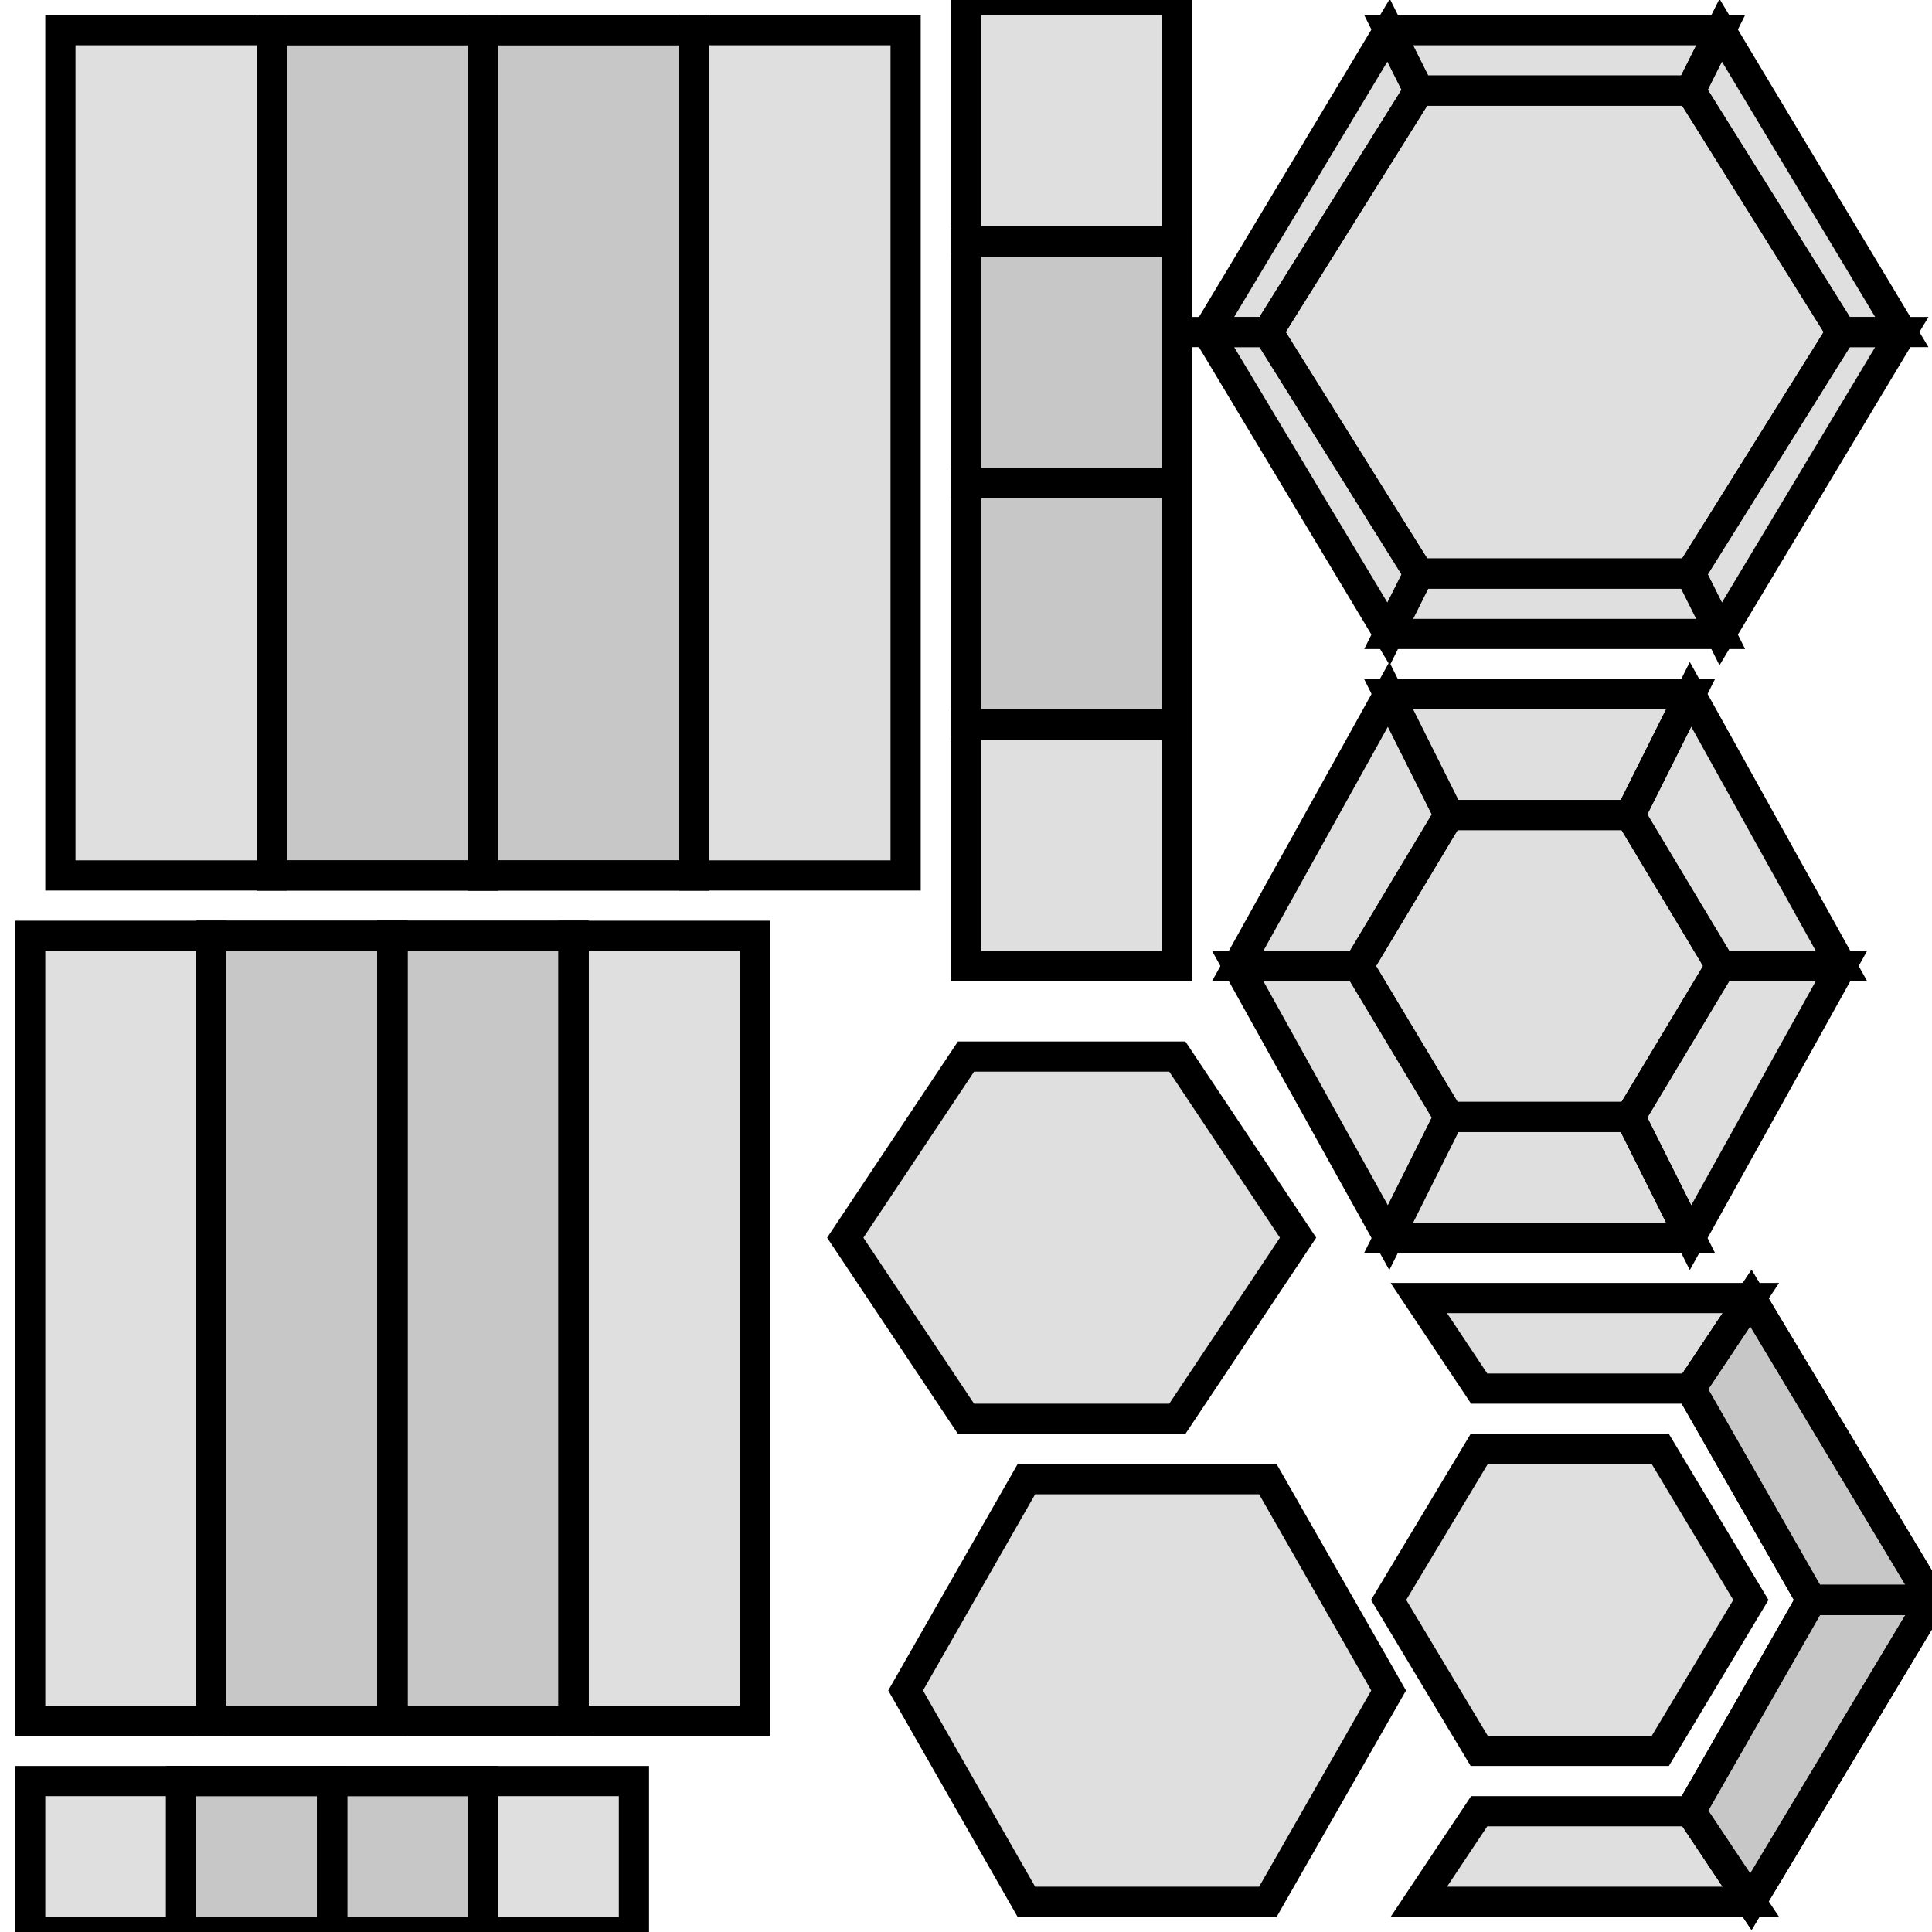 <?xml version="1.0" standalone="no"?>
<!DOCTYPE svg PUBLIC "-//W3C//DTD SVG 1.1//EN" 
  "http://www.w3.org/Graphics/SVG/1.1/DTD/svg11.dtd">
<svg width="64" height="64" viewBox="0 0 64 64"
     xmlns="http://www.w3.org/2000/svg" version="1.1">
<desc>'telescope.blend', Cylinder, (Blender 2.78 (sub 0))</desc>
<polygon stroke="black" stroke-width="1" fill="grey" fill-opacity="0.25" points="28.000,41.000 32.000,47.000 39.000,47.000 43.000,41.000 39.000,35.000 32.000,35.000 " />
<polygon stroke="black" stroke-width="1" fill="grey" fill-opacity="0.25" points="45.000,32.000 48.000,37.000 54.000,37.000 57.000,32.000 54.000,27.000 48.000,27.000 " />
<polygon stroke="black" stroke-width="1" fill="grey" fill-opacity="0.25" points="11.000,64.000 16.000,64.000 16.000,59.000 11.000,59.000 " />
<polygon stroke="black" stroke-width="1" fill="grey" fill-opacity="0.25" points="49.000,46.000 56.000,46.000 58.000,43.000 47.000,43.000 " />
<polygon stroke="black" stroke-width="1" fill="grey" fill-opacity="0.25" points="13.000,57.000 13.000,31.000 7.000,31.000 7.000,57.000 " />
<polygon stroke="black" stroke-width="1" fill="grey" fill-opacity="0.25" points="6.000,64.000 11.000,64.000 11.000,59.000 6.000,59.000 " />
<polygon stroke="black" stroke-width="1" fill="grey" fill-opacity="0.25" points="7.000,57.000 7.000,31.000 1.000,31.000 1.000,57.000 " />
<polygon stroke="black" stroke-width="1" fill="grey" fill-opacity="0.25" points="16.000,59.000 11.000,59.000 11.000,64.000 16.000,64.000 " />
<polygon stroke="black" stroke-width="1" fill="grey" fill-opacity="0.25" points="7.000,57.000 7.000,31.000 13.000,31.000 13.000,57.000 " />
<polygon stroke="black" stroke-width="1" fill="grey" fill-opacity="0.25" points="11.000,59.000 6.000,59.000 6.000,64.000 11.000,64.000 " />
<polygon stroke="black" stroke-width="1" fill="grey" fill-opacity="0.25" points="13.000,57.000 13.000,31.000 19.000,31.000 19.000,57.000 " />
<polygon stroke="black" stroke-width="1" fill="grey" fill-opacity="0.25" points="56.000,60.000 49.000,60.000 47.000,63.000 58.000,63.000 " />
<polygon stroke="black" stroke-width="1" fill="grey" fill-opacity="0.25" points="19.000,57.000 19.000,31.000 25.000,31.000 25.000,57.000 " />
<polygon stroke="black" stroke-width="1" fill="grey" fill-opacity="0.25" points="16.000,64.000 21.000,64.000 21.000,59.000 16.000,59.000 " />
<polygon stroke="black" stroke-width="1" fill="grey" fill-opacity="0.25" points="56.000,46.000 60.000,53.000 64.000,53.000 58.000,43.000 " />
<polygon stroke="black" stroke-width="1" fill="grey" fill-opacity="0.25" points="19.000,57.000 19.000,31.000 13.000,31.000 13.000,57.000 " />
<polygon stroke="black" stroke-width="1" fill="grey" fill-opacity="0.25" points="56.000,46.000 60.000,53.000 64.000,53.000 58.000,43.000 " />
<polygon stroke="black" stroke-width="1" fill="grey" fill-opacity="0.25" points="6.000,59.000 1.000,59.000 1.000,64.000 6.000,64.000 " />
<polygon stroke="black" stroke-width="1" fill="grey" fill-opacity="0.25" points="60.000,53.000 56.000,60.000 58.000,63.000 64.000,53.000 " />
<polygon stroke="black" stroke-width="1" fill="grey" fill-opacity="0.25" points="60.000,53.000 56.000,60.000 58.000,63.000 64.000,53.000 " />
<polygon stroke="black" stroke-width="1" fill="grey" fill-opacity="0.25" points="46.000,53.000 49.000,58.000 55.000,58.000 58.000,53.000 55.000,48.000 49.000,48.000 " />
<polygon stroke="black" stroke-width="1" fill="grey" fill-opacity="0.25" points="9.000,29.000 9.000,1.000 16.000,1.000 16.000,29.000 " />
<polygon stroke="black" stroke-width="1" fill="grey" fill-opacity="0.25" points="9.000,29.000 9.000,1.000 2.000,1.000 2.000,29.000 " />
<polygon stroke="black" stroke-width="1" fill="grey" fill-opacity="0.25" points="16.000,29.000 16.000,1.000 9.000,1.000 9.000,29.000 " />
<polygon stroke="black" stroke-width="1" fill="grey" fill-opacity="0.25" points="23.000,29.000 23.000,1.000 16.000,1.000 16.000,29.000 " />
<polygon stroke="black" stroke-width="1" fill="grey" fill-opacity="0.25" points="23.000,29.000 23.000,1.000 30.000,1.000 30.000,29.000 " />
<polygon stroke="black" stroke-width="1" fill="grey" fill-opacity="0.25" points="16.000,29.000 16.000,1.000 23.000,1.000 23.000,29.000 " />
<polygon stroke="black" stroke-width="1" fill="grey" fill-opacity="0.25" points="32.000,16.000 39.000,16.000 39.000,24.000 32.000,24.000 " />
<polygon stroke="black" stroke-width="1" fill="grey" fill-opacity="0.25" points="32.000,24.000 39.000,24.000 39.000,32.000 32.000,32.000 " />
<polygon stroke="black" stroke-width="1" fill="grey" fill-opacity="0.25" points="32.000,24.000 39.000,24.000 39.000,16.000 32.000,16.000 " />
<polygon stroke="black" stroke-width="1" fill="grey" fill-opacity="0.25" points="32.000,16.000 39.000,16.000 39.000,8.000 32.000,8.000 " />
<polygon stroke="black" stroke-width="1" fill="grey" fill-opacity="0.25" points="32.000,8.000 39.000,8.000 39.000,0.000 32.000,0.000 " />
<polygon stroke="black" stroke-width="1" fill="grey" fill-opacity="0.25" points="32.000,8.000 39.000,8.000 39.000,16.000 32.000,16.000 " />
<polygon stroke="black" stroke-width="1" fill="grey" fill-opacity="0.25" points="34.000,49.000 30.000,56.000 34.000,63.000 42.000,63.000 46.000,56.000 42.000,49.000 " />
<polygon stroke="black" stroke-width="1" fill="grey" fill-opacity="0.25" points="48.000,37.000 45.000,32.000 41.000,32.000 46.000,41.000 " />
<polygon stroke="black" stroke-width="1" fill="grey" fill-opacity="0.25" points="45.000,32.000 48.000,27.000 46.000,23.000 41.000,32.000 " />
<polygon stroke="black" stroke-width="1" fill="grey" fill-opacity="0.25" points="48.000,27.000 54.000,27.000 56.000,23.000 46.000,23.000 " />
<polygon stroke="black" stroke-width="1" fill="grey" fill-opacity="0.25" points="54.000,27.000 57.000,32.000 61.000,32.000 56.000,23.000 " />
<polygon stroke="black" stroke-width="1" fill="grey" fill-opacity="0.25" points="57.000,32.000 54.000,37.000 56.000,41.000 61.000,32.000 " />
<polygon stroke="black" stroke-width="1" fill="grey" fill-opacity="0.25" points="54.000,37.000 48.000,37.000 46.000,41.000 56.000,41.000 " />
<polygon stroke="black" stroke-width="1" fill="grey" fill-opacity="0.25" points="56.000,19.000 61.000,11.000 56.000,3.000 47.000,3.000 42.000,11.000 47.000,19.000 " />
<polygon stroke="black" stroke-width="1" fill="grey" fill-opacity="0.25" points="61.000,11.000 56.000,19.000 57.000,21.000 63.000,11.000 " />
<polygon stroke="black" stroke-width="1" fill="grey" fill-opacity="0.25" points="56.000,19.000 47.000,19.000 46.000,21.000 57.000,21.000 " />
<polygon stroke="black" stroke-width="1" fill="grey" fill-opacity="0.25" points="47.000,19.000 42.000,11.000 40.000,11.000 46.000,21.000 " />
<polygon stroke="black" stroke-width="1" fill="grey" fill-opacity="0.25" points="42.000,11.000 47.000,3.000 46.000,1.000 40.000,11.000 " />
<polygon stroke="black" stroke-width="1" fill="grey" fill-opacity="0.25" points="47.000,3.000 56.000,3.000 57.000,1.000 46.000,1.000 " />
<polygon stroke="black" stroke-width="1" fill="grey" fill-opacity="0.25" points="56.000,3.000 61.000,11.000 63.000,11.000 57.000,1.000 " />

</svg>
